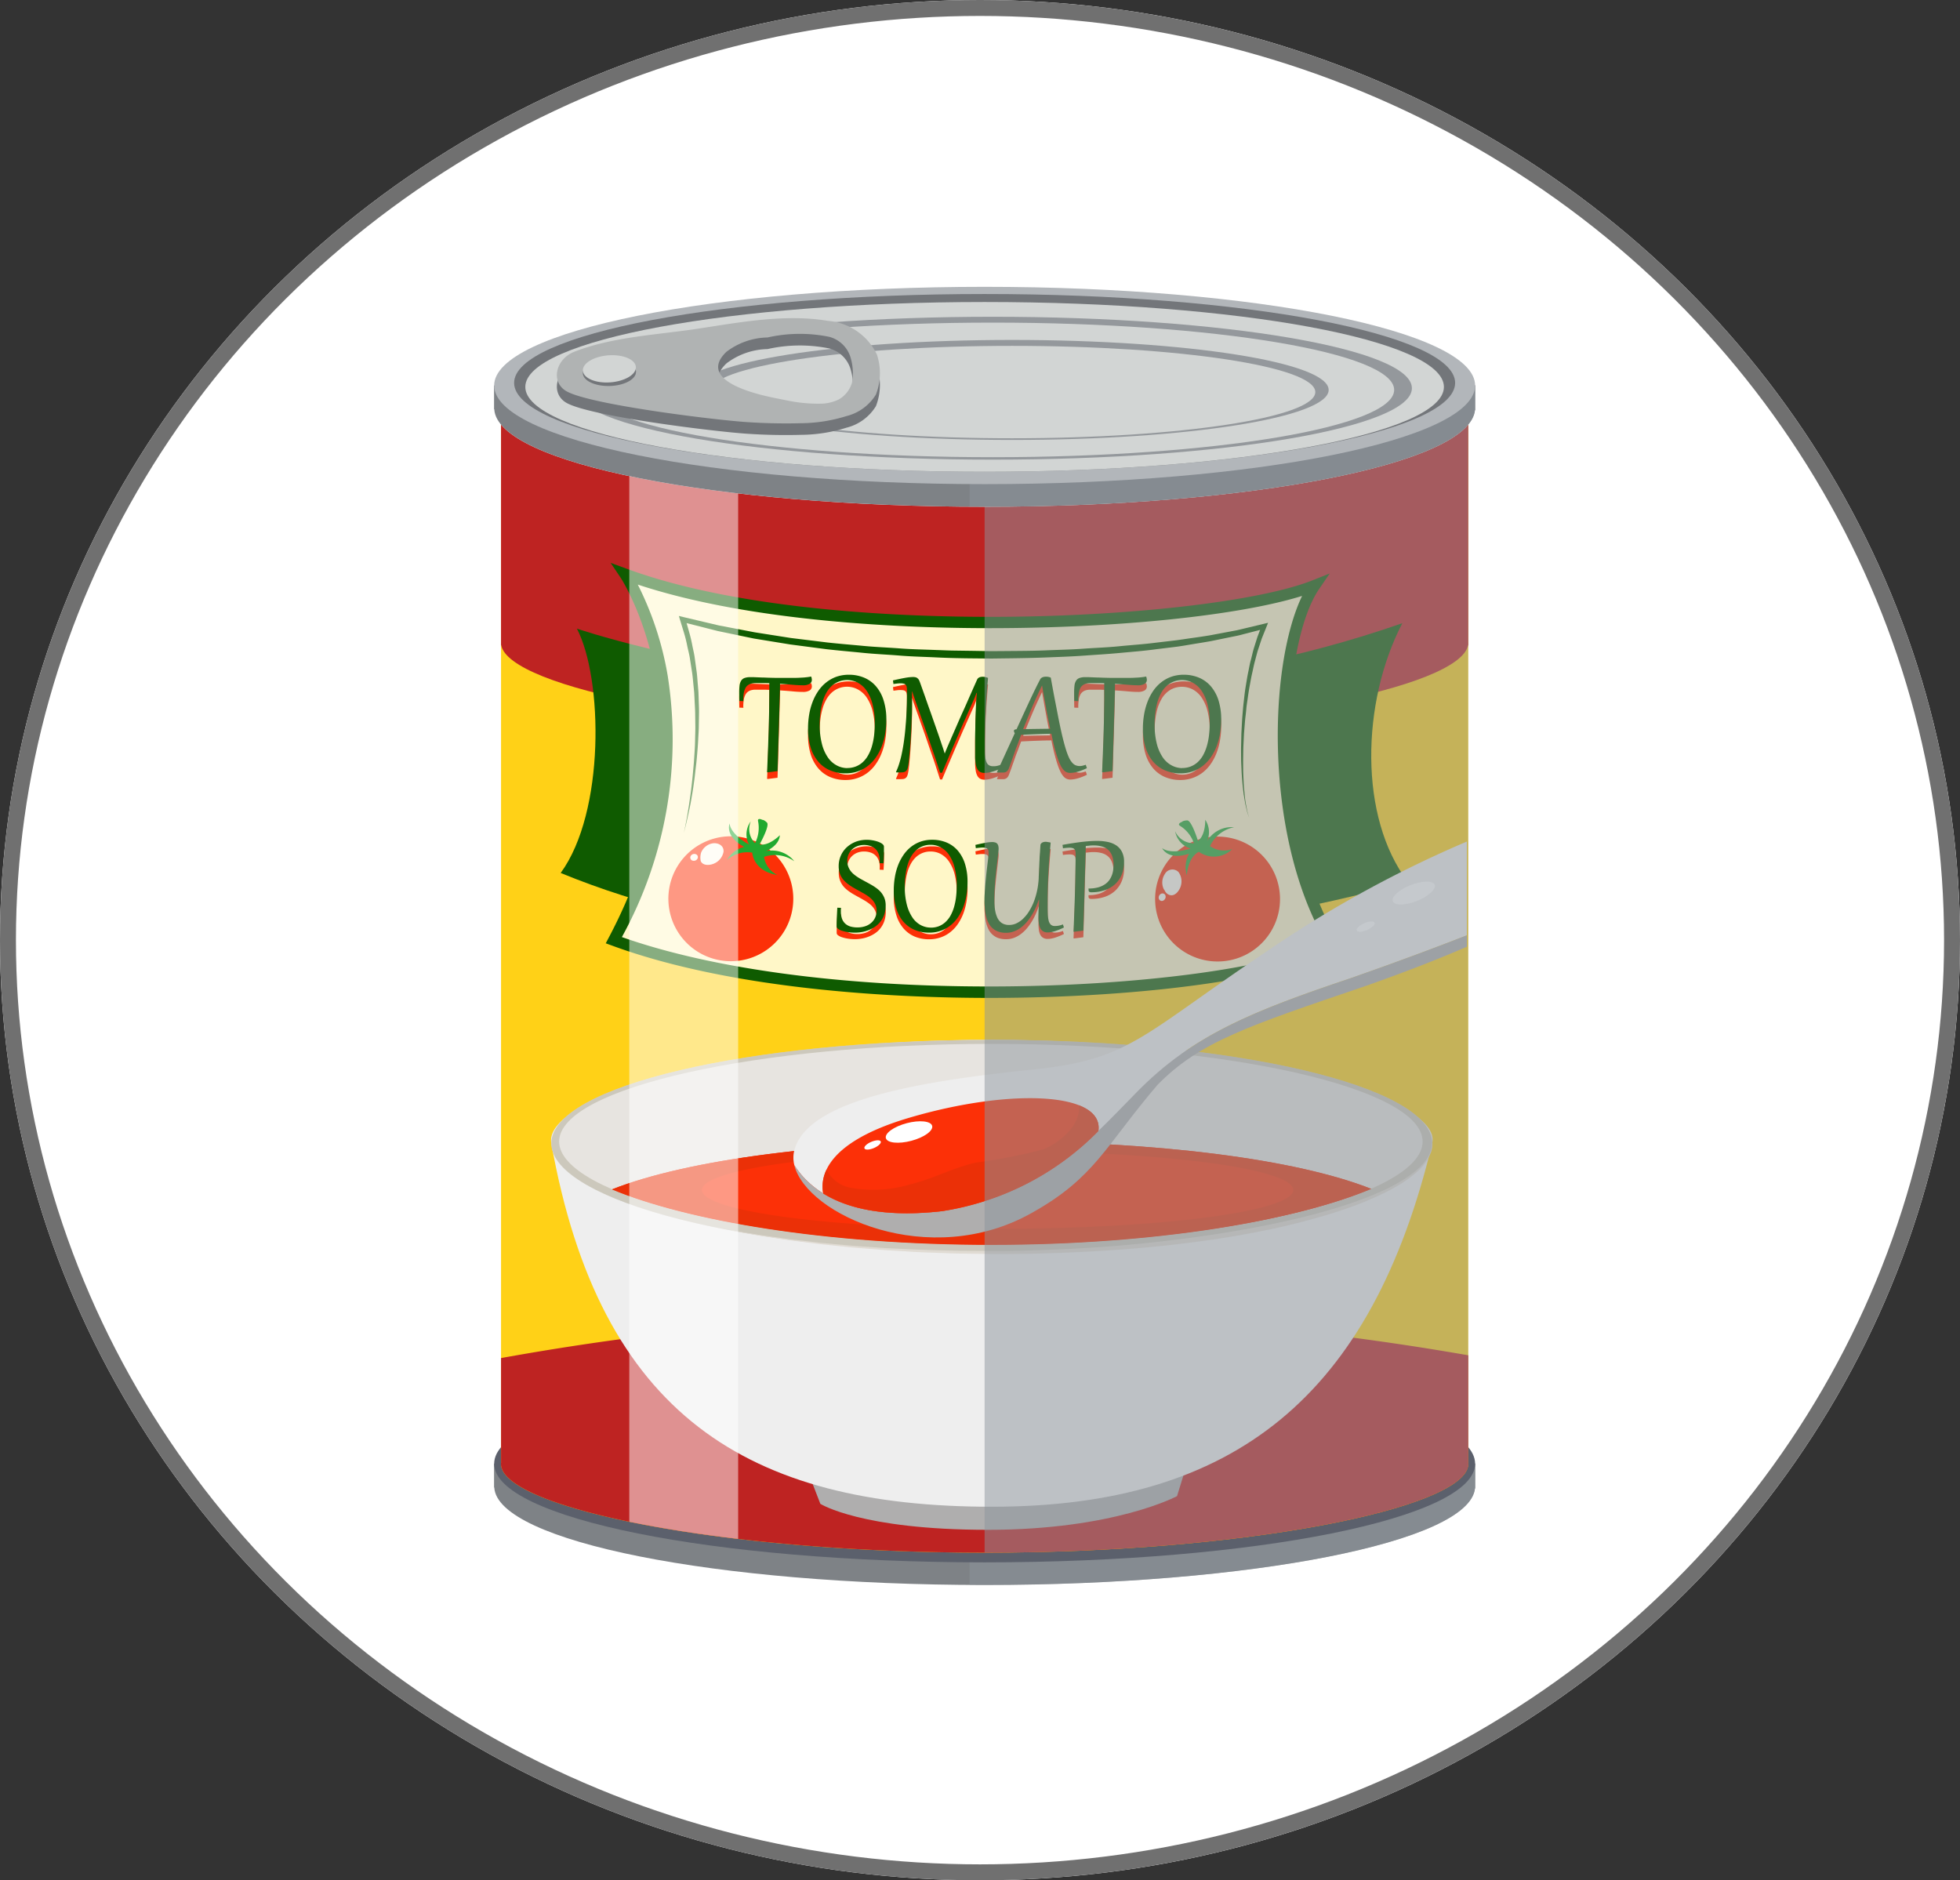 <svg xmlns="http://www.w3.org/2000/svg" width="123" height="118" viewBox="0 0 123 118">
  <rect x="0" y="0" width="123" height="118" fill="#333333" stroke="none"/>
  <g id="Grupo_1112" data-name="Grupo 1112" transform="translate(-206 -321)">
    <g id="Grupo_1049" data-name="Grupo 1049">
      <g id="Elipse_24" data-name="Elipse 24" transform="translate(206 321)" fill="#fff" stroke="#707070" stroke-width="1">
        <ellipse cx="61.5" cy="59" rx="61.5" ry="59" stroke="none"/>
        <ellipse cx="61.5" cy="59" rx="61" ry="58.5" fill="none"/>
      </g>
      <g id="Grupo_848" data-name="Grupo 848" transform="translate(12.586 161.532)">
        <g id="Grupo_825" data-name="Grupo 825" transform="translate(224.414 184.677)">
          <g id="Grupo_824" data-name="Grupo 824">
            <g id="Grupo_820" data-name="Grupo 820" transform="translate(0 60.457)">
              <path id="Trazado_2181" data-name="Trazado 2181" d="M285.992,293.52l0-1.551h-.833c-3.21-2.728-15.4-4.76-29.952-4.76-14.569,0-26.772,2.037-29.966,4.771h-.823v1.492h.014c.187,3.384,13.893,6.119,30.774,6.119,16.774,0,30.413-2.7,30.771-6.056Z" transform="translate(-224.414 -285.79)" fill="#7e8286"/>
              <path id="Trazado_2182" data-name="Trazado 2182" d="M303.554,291.97h-.833c-3.21-2.728-15.4-4.76-29.952-4.76-.316,0-.628,0-.941,0v12.377h.941c16.774,0,30.413-2.7,30.771-6.056l.018-.016Z" transform="translate(-241.98 -285.79)" fill="#8c959d" opacity="0.5" style="mix-blend-mode: multiply;isolation: isolate"/>
              <path id="Trazado_2183" data-name="Trazado 2183" d="M285.991,291.146c0,3.418-13.781,6.191-30.782,6.191s-30.778-2.774-30.778-6.191,13.78-6.191,30.778-6.191,30.782,2.772,30.782,6.191Z" transform="translate(-224.42 -284.955)" fill="#5b606c"/>
            </g>
            <g id="Grupo_823" data-name="Grupo 823" transform="translate(0.438)">
              <path id="Trazado_2184" data-name="Trazado 2184" d="M285.808,255.655c0-.025.006-.05.006-.079s-.006-.05-.006-.076V188.919H225.114V255.5c0,.026-.005.052-.005.079s0,.054.005.082v.066h.009c.478,2.658,13.878,5.423,30.338,5.423s29.86-2.765,30.339-5.423h.009Z" transform="translate(-225.109 -188.919)" fill="#ffd117"/>
              <g id="Grupo_821" data-name="Grupo 821">
                <path id="Trazado_2185" data-name="Trazado 2185" d="M225.109,212.9c0,.027,0,.053.005.081v-.161C225.112,212.849,225.109,212.877,225.109,212.9Z" transform="translate(-225.109 -197.775)" fill="#fc8a07"/>
                <path id="Trazado_2186" data-name="Trazado 2186" d="M321.535,212.906c0-.026-.006-.051-.006-.077v.154C321.529,212.957,321.535,212.932,321.535,212.906Z" transform="translate(-260.83 -197.777)" fill="#fc8a07"/>
                <path id="Trazado_2187" data-name="Trazado 2187" d="M255.463,209.617c16.463,0,29.86-2.766,30.339-5.422h.009V188.919H225.117v15.276h.009C225.6,206.85,239,209.617,255.463,209.617Z" transform="translate(-225.112 -188.919)" fill="#be2322"/>
              </g>
              <g id="Grupo_822" data-name="Grupo 822" transform="translate(0 57.256)">
                <path id="Trazado_2188" data-name="Trazado 2188" d="M225.109,289.271c0,.03,0,.054.005.082v.066h.009c.478,2.658,13.878,5.423,30.338,5.423s29.86-2.765,30.339-5.423h.009v-.069c0-.025.006-.05.006-.079s-.006-.05-.006-.076v-6.738a173.511,173.511,0,0,0-60.694.174v6.561C225.112,289.218,225.109,289.244,225.109,289.271Z" transform="translate(-225.109 -279.869)" fill="#be2322"/>
              </g>
            </g>
          </g>
        </g>
        <path id="Trazado_2189" data-name="Trazado 2189" d="M232.079,211.341s25.626,8.791,51.8-.342c-2.589,4.976-2.727,12.2.341,16.22-7.156,2.113-32.984,7.769-53.159-.545C233.851,222.857,233.715,214.475,232.079,211.341Z" transform="translate(-2.461 -12.422)" fill="#0f5b00"/>
        <g id="Grupo_826" data-name="Grupo 826" transform="translate(231.429 194.791)">
          <path id="Trazado_2190" data-name="Trazado 2190" d="M237.074,206.122s6.407,9.524-.713,22.965c14.095,5.187,40.5,3.382,45.131.178-4.183-6.853-3.649-18.781-1.157-22.431C273.836,209.414,249.447,210.661,237.074,206.122Z" transform="translate(-235.855 -205.407)" fill="#fff7c8"/>
          <path id="Trazado_2191" data-name="Trazado 2191" d="M259.631,232.288c-5.512,0-15.919-.428-23.69-3.287l-.383-.14.189-.361c6.942-13.1.8-22.506.732-22.6l-.614-.913,1.036.379c7.133,2.618,17.325,3.008,22.766,3.008,8.516,0,16.84-.942,20.24-2.291l1.084-.432-.659.964c-2.445,3.579-2.91,15.364,1.166,22.045l.177.288-.278.192C278.759,230.962,269.607,232.288,259.631,232.288Zm-23.062-3.818c5.671,2,13.835,3.1,23.062,3.1,9.355,0,18.237-1.212,21.08-2.847-3.814-6.582-3.588-17.22-1.454-21.663-3.907,1.223-11.539,2.024-19.59,2.024-5.264,0-14.937-.365-22.1-2.735a20.026,20.026,0,0,1,1.879,5.729A25.752,25.752,0,0,1,236.569,228.47Z" transform="translate(-235.558 -204.986)" fill="#0f5b00"/>
        </g>
        <g id="Grupo_828" data-name="Grupo 828" transform="translate(235.358 210.865)">
          <g id="Grupo_827" data-name="Grupo 827">
            <path id="Trazado_2192" data-name="Trazado 2192" d="M249.113,238.12a3.92,3.92,0,1,1-1.436-5.354A3.921,3.921,0,0,1,249.113,238.12Z" transform="translate(-241.798 -231.156)" fill="#fc3007"/>
            <path id="Trazado_2193" data-name="Trazado 2193" d="M249.816,230.553s-.275-.124-.23.1a2.125,2.125,0,0,1-.189,1.383,1.257,1.257,0,0,1-.269-1.37,1.387,1.387,0,0,0-.118,1.448s-1.127-.592-1.211-1.313c0,0-.334.8.915,1.466a1.761,1.761,0,0,0-1.084.833,1.9,1.9,0,0,1,1.592-.47s.043,1.147,1.573,1.405a1.523,1.523,0,0,1-.835-1.141,2.113,2.113,0,0,1,1.9.275,1.787,1.787,0,0,0-1.788-.628s.837-.327.883-1.007c0,0-.66.684-1.275.584,0,0,.66-1.18.465-1.374s-.3-.174-.3-.174Z" transform="translate(-243.958 -230.518)" fill="#21a92f"/>
          </g>
          <path id="Trazado_2194" data-name="Trazado 2194" d="M246.425,233.477c.039-.4-.343-.589-.686-.536a.958.958,0,0,0-.718.577,1.087,1.087,0,0,0-.023.543c.155.32.628.255.878.127A1,1,0,0,0,246.425,233.477Z" transform="translate(-242.965 -231.413)" fill="#fffaee" style="mix-blend-mode: screen;isolation: isolate"/>
          <path id="Trazado_2195" data-name="Trazado 2195" d="M244.446,234.262a.193.193,0,0,0-.1-.237.268.268,0,0,0-.292.043.247.247,0,0,0-.065.1.2.2,0,0,0,.02.164v.005a.2.2,0,0,0,.082.071.26.26,0,0,0,.177.014h.006A.253.253,0,0,0,244.446,234.262Z" transform="translate(-242.605 -231.808)" fill="#fffaee" style="mix-blend-mode: screen;isolation: isolate"/>
        </g>
        <g id="Grupo_830" data-name="Grupo 830" transform="translate(265.901 210.912)">
          <g id="Grupo_829" data-name="Grupo 829" transform="translate(0)">
            <path id="Trazado_2196" data-name="Trazado 2196" d="M297.995,235.081a3.919,3.919,0,1,1-4.869-2.648A3.92,3.92,0,0,1,297.995,235.081Z" transform="translate(-290.315 -231.215)" fill="#fc3007"/>
            <path id="Trazado_2197" data-name="Trazado 2197" d="M292.23,230.742s-.28.113-.087.235a2.1,2.1,0,0,1,.87,1.09,1.257,1.257,0,0,1-1.178-.749,1.39,1.39,0,0,0,.968,1.083s-1.206.41-1.784-.026c0,0,.349.8,1.692.348a1.755,1.755,0,0,0-.143,1.358s.042-1.1.755-1.476a1.632,1.632,0,0,0,2.1-.173,1.516,1.516,0,0,1-1.4-.182,2.122,2.122,0,0,1,1.512-1.187,1.792,1.792,0,0,0-1.69.864,1.4,1.4,0,0,0-.122-1.333s.041.95-.455,1.326c0,0-.4-1.294-.677-1.285s-.334.1-.334.1Z" transform="translate(-290.576 -230.594)" fill="#21a92f"/>
          </g>
          <path id="Trazado_2198" data-name="Trazado 2198" d="M292.053,235.712a.539.539,0,0,0-.862.128.957.957,0,0,0-.076.917.465.465,0,0,0,.066.1.5.5,0,0,0,.31.293c.339.11.619-.28.7-.548A1,1,0,0,0,292.053,235.712Z" transform="translate(-290.581 -232.428)" fill="#fffaee" style="mix-blend-mode: screen;isolation: isolate"/>
          <path id="Trazado_2199" data-name="Trazado 2199" d="M291.087,238.041a.193.193,0,0,0-.242-.089.269.269,0,0,0-.171.242.238.238,0,0,0,.026.114.2.2,0,0,0,.132.1h0a.19.19,0,0,0,.108-.01.254.254,0,0,0,.132-.116s0-.005.005-.007A.253.253,0,0,0,291.087,238.041Z" transform="translate(-290.448 -233.315)" fill="#fffaee" style="mix-blend-mode: screen;isolation: isolate"/>
        </g>
        <path id="Trazado_2200" data-name="Trazado 2200" d="M243.157,223.9c.121-.55.223-1.107.308-1.664.045-.278.081-.559.121-.837s.068-.56.1-.84.052-.561.079-.84.043-.564.062-.845.033-.562.037-.844.018-.562.014-.844l-.011-.843c-.006-.282-.028-.562-.039-.844l-.022-.419-.041-.419c-.03-.28-.049-.56-.091-.837l-.13-.832c-.037-.278-.115-.547-.171-.82a8.1,8.1,0,0,0-.2-.814l-.245-.8-.082-.279.281.069,2.23.526,2.251.432,2.265.356,2.276.28c.76.085,1.522.144,2.286.217s1.525.1,2.287.158,1.529.069,2.291.1c.384.011.766.033,1.146.036l1.148.016,1.148.019,1.147-.009c.767-.006,1.53-.009,2.293-.042s1.53-.044,2.293-.1,1.527-.079,2.288-.156,1.525-.123,2.283-.222l1.138-.134c.381-.043.757-.107,1.136-.159s.755-.108,1.133-.17l1.125-.212.562-.106c.187-.04.371-.087.557-.131l1.111-.266.3-.072-.112.282-.281.7-.239.719c-.074.24-.134.488-.2.732s-.112.495-.169.741-.1.5-.146.748-.087.5-.121.752-.08.5-.1.754-.059.505-.081.759l-.061.762-.037.761c-.011.256-.011.511-.016.764s0,.51,0,.765.022.509.03.763.041.508.062.761.055.508.108.757c.026.124.044.251.075.375l.11.368-.123-.364c-.035-.123-.058-.249-.09-.373-.062-.249-.091-.5-.139-.756-.026-.253-.064-.506-.083-.761s-.043-.511-.052-.766-.027-.511-.027-.767-.008-.512,0-.767l.017-.767.041-.767c.014-.256.04-.511.06-.766s.055-.509.082-.764.064-.51.107-.764.08-.505.134-.757.092-.505.161-.754.119-.5.19-.746l.233-.738.276-.726.183.211-1.12.289c-.187.046-.371.1-.56.143l-.564.115-1.134.232c-.379.069-.757.127-1.138.19s-.757.133-1.139.178l-1.145.14c-.762.105-1.529.163-2.293.235s-1.535.116-2.3.171-1.534.079-2.3.11-1.537.046-2.305.055l-1.152.015-1.153-.011c-.767-.006-1.537-.022-2.3-.06s-1.537-.052-2.3-.115-1.535-.093-2.3-.171-1.53-.141-2.3-.229l-2.287-.3-2.276-.371-2.26-.47-2.238-.569.2-.212.235.824a8.415,8.415,0,0,1,.2.832c.053.28.128.555.161.838l.117.845c.039.282.05.565.077.849l.035.424.015.425c.007.283.023.567.022.851l-.014.849c0,.283-.025.566-.038.85s-.035.565-.059.847-.048.563-.084.843-.061.563-.1.842-.075.561-.124.838-.091.559-.15.837C243.423,222.8,243.3,223.355,243.157,223.9Z" transform="translate(-6.829 -12.156)" fill="#0f5b00"/>
        <g id="Grupo_831" data-name="Grupo 831" transform="translate(239.804 202.234)">
          <path id="Trazado_2201" data-name="Trazado 2201" d="M249.123,218.522l-.254-.008c-.005-.208-.008-.391-.008-.551a3.588,3.588,0,0,1,.022-.428.742.742,0,0,1,.1-.3.424.424,0,0,1,.213-.169,1.062,1.062,0,0,1,.371-.053c.1,0,.21,0,.335.007l.4.016.433.015c.147,0,.29.007.43.007h.616c.179,0,.337,0,.475,0l.366-.008c.1,0,.2-.008.286-.015s.167-.016.241-.024.15-.021.227-.035a.614.614,0,0,1,.043.2.288.288,0,0,1-.142.26.8.8,0,0,1-.423.091c-.174,0-.385-.01-.622-.033s-.509-.042-.81-.063c0,.256-.009.524-.018.813s-.016.585-.025.893-.017.622-.027.944-.02.641-.03.962-.021.64-.028.955-.02.621-.03.915l-.606.077-.048-.006c.014-.326.026-.641.038-.942s.025-.6.033-.885.021-.579.03-.867.013-.585.021-.891.008-.622.012-.951.005-.681.005-1.051l-.3-.011c-.1,0-.2,0-.307,0s-.2,0-.294,0a1.075,1.075,0,0,0-.249.037.6.6,0,0,0-.2.1.535.535,0,0,0-.152.185,1.116,1.116,0,0,0-.1.3,2.938,2.938,0,0,0-.031.453Z" transform="translate(-248.861 -216.871)" fill="#fc3007"/>
          <path id="Trazado_2202" data-name="Trazado 2202" d="M258.07,222.993a2.43,2.43,0,0,1-.948-.18,2,2,0,0,1-.744-.535,2.481,2.481,0,0,1-.485-.881,3.905,3.905,0,0,1-.173-1.228,5.254,5.254,0,0,1,.071-.863,4.047,4.047,0,0,1,.217-.8,3.281,3.281,0,0,1,.358-.686,2.42,2.42,0,0,1,.5-.538,2.218,2.218,0,0,1,.638-.351,2.334,2.334,0,0,1,.781-.126,2.466,2.466,0,0,1,.948.179,2.012,2.012,0,0,1,.742.535,2.467,2.467,0,0,1,.485.884,3.891,3.891,0,0,1,.174,1.224,4.894,4.894,0,0,1-.072.865,4.037,4.037,0,0,1-.215.794,3.2,3.2,0,0,1-.358.685,2.411,2.411,0,0,1-.5.54,2.207,2.207,0,0,1-.64.351A2.283,2.283,0,0,1,258.07,222.993Zm.116-.334a1.443,1.443,0,0,0,.541-.1,1.4,1.4,0,0,0,.436-.275,1.7,1.7,0,0,0,.332-.429,2.543,2.543,0,0,0,.234-.562,4.278,4.278,0,0,0,.135-.667,5.932,5.932,0,0,0,.045-.749,4.7,4.7,0,0,0-.138-1.214,2.659,2.659,0,0,0-.374-.853,1.57,1.57,0,0,0-.55-.5,1.433,1.433,0,0,0-1.649.206,1.737,1.737,0,0,0-.332.429,2.511,2.511,0,0,0-.231.56,4.237,4.237,0,0,0-.139.668,6.1,6.1,0,0,0-.044.749,4.671,4.671,0,0,0,.138,1.214,2.625,2.625,0,0,0,.374.854,1.561,1.561,0,0,0,.55.5A1.429,1.429,0,0,0,258.185,222.659Z" transform="translate(-251.402 -216.809)" fill="#fc3007"/>
          <path id="Trazado_2203" data-name="Trazado 2203" d="M271.042,222.73q-.186.08-.341.137c-.1.039-.2.07-.288.1a2.475,2.475,0,0,1-.251.056,1.453,1.453,0,0,1-.223.018.572.572,0,0,1-.259-.055.448.448,0,0,1-.182-.181,1.013,1.013,0,0,1-.108-.332,2.81,2.81,0,0,1-.038-.507v-.227c0-.106,0-.229,0-.37s0-.286,0-.444,0-.316.006-.478.006-.321.009-.472.006-.294.011-.425.007-.245.011-.338c.008-.2.018-.4.027-.6s.028-.395.048-.587l-.023-.007c-.028.077-.062.164-.1.263s-.094.217-.157.355c-.151.334-.3.677-.461,1.034s-.316.72-.476,1.089-.321.749-.485,1.129-.323.762-.483,1.142l-.127-.005c-.038-.117-.081-.253-.133-.411s-.107-.331-.167-.515-.129-.378-.2-.583-.143-.412-.214-.621-.143-.421-.217-.63-.144-.41-.212-.6-.132-.375-.192-.547-.116-.322-.163-.455c-.055-.157-.1-.293-.144-.414s-.074-.226-.1-.319l-.017.008c0,.052,0,.1,0,.153s0,.105,0,.163v.424q0,.409-.013.834c-.01.285-.02.563-.035.838s-.031.541-.049.8-.036.493-.059.711q-.024.27-.047.46a2.5,2.5,0,0,1-.05.317.813.813,0,0,1-.064.2.3.3,0,0,1-.1.111.327.327,0,0,1-.141.05,1.839,1.839,0,0,1-.2.009h-.133c-.023,0-.05,0-.084,0l-.033-.026a3.983,3.983,0,0,0,.212-.555,6.1,6.1,0,0,0,.164-.651c.048-.23.089-.468.123-.715s.064-.49.086-.735.043-.487.058-.724.023-.465.032-.679.011-.413.014-.594,0-.34,0-.475a1.133,1.133,0,0,0-.017-.216.276.276,0,0,0-.064-.134.249.249,0,0,0-.123-.071,1.014,1.014,0,0,0-.2-.018c-.058,0-.122,0-.2.011s-.156.019-.243.032l-.03-.226c.314-.071.572-.125.774-.161a3.12,3.12,0,0,1,.482-.053.66.66,0,0,1,.16.018.274.274,0,0,1,.115.056.383.383,0,0,1,.093.1,1.526,1.526,0,0,1,.072.164c.091.254.186.523.288.809s.2.578.308.876.212.6.317.9.208.589.305.871c.035.111.071.213.1.3s.059.177.086.254.053.153.075.224.046.141.067.212h.018c.026-.074.054-.146.084-.217s.059-.145.093-.222l.106-.244c.04-.088.082-.186.13-.3.12-.274.246-.559.373-.854s.263-.6.4-.9.274-.621.414-.938.282-.635.424-.952a.223.223,0,0,1,.063-.085.348.348,0,0,1,.086-.054.514.514,0,0,1,.1-.027.789.789,0,0,1,.1-.007.711.711,0,0,1,.162.02.831.831,0,0,1,.171.054c-.025.281-.048.551-.066.808s-.037.506-.05.75-.026.484-.037.72-.018.477-.023.718-.01.487-.013.74,0,.516,0,.789a3.853,3.853,0,0,0,.021.466,1.06,1.06,0,0,0,.081.314.387.387,0,0,0,.156.179.483.483,0,0,0,.243.057l.1,0a.992.992,0,0,0,.106-.011c.036-.008.076-.016.12-.028s.093-.026.15-.045Z" transform="translate(-254.549 -216.877)" fill="#fc3007"/>
          <path id="Trazado_2204" data-name="Trazado 2204" d="M275.737,221.522c-.06.174-.113.327-.159.456s-.085.242-.118.337-.066.179-.092.248-.048.132-.072.189a.513.513,0,0,1-.092.152.349.349,0,0,1-.11.077.4.4,0,0,1-.129.028c-.045,0-.094,0-.147,0h-.109c-.043,0-.084,0-.12,0l-.036-.025c.206-.445.4-.871.585-1.277s.363-.8.534-1.166a.293.293,0,0,1-.054-.142c0-.069.055-.1.164-.1.314-.689.594-1.3.839-1.821s.46-.965.647-1.316a.255.255,0,0,1,.067-.081.377.377,0,0,1,.089-.051.528.528,0,0,1,.1-.026.864.864,0,0,1,.106-.007.986.986,0,0,1,.148.012.648.648,0,0,1,.152.05c.108.595.206,1.129.3,1.6s.172.9.249,1.27.15.7.219.973.135.514.2.712a4.031,4.031,0,0,0,.189.49,1.3,1.3,0,0,0,.2.3.589.589,0,0,0,.214.154.658.658,0,0,0,.246.045.8.8,0,0,0,.178-.021,1.808,1.808,0,0,0,.2-.06l.072.212a3.4,3.4,0,0,1-.567.222,1.774,1.774,0,0,1-.477.077.558.558,0,0,1-.222-.044.576.576,0,0,1-.2-.149,1.355,1.355,0,0,1-.188-.287,3.758,3.758,0,0,1-.183-.452c-.062-.182-.126-.4-.191-.649s-.132-.543-.2-.875c-.317,0-.632.011-.939.022s-.628.027-.959.044c-.069.178-.128.339-.182.487S275.777,221.41,275.737,221.522Zm2.154-1.259c-.036-.17-.074-.357-.115-.563s-.084-.425-.125-.656-.087-.47-.131-.72-.088-.5-.132-.761h-.014q-.372.766-.66,1.457t-.518,1.273q.443-.011.856-.018Z" transform="translate(-258.379 -216.877)" fill="#fc3007"/>
          <path id="Trazado_2205" data-name="Trazado 2205" d="M282.509,218.522l-.253-.008c-.005-.208-.008-.391-.008-.551a3.318,3.318,0,0,1,.023-.428.7.7,0,0,1,.1-.3.42.42,0,0,1,.212-.169,1.062,1.062,0,0,1,.371-.053c.1,0,.21,0,.337.007l.4.016.432.015c.15,0,.292.007.431.007h.618c.178,0,.337,0,.474,0l.365-.008c.106,0,.2-.008.288-.015s.166-.016.24-.024.15-.021.228-.035a.614.614,0,0,1,.043.2.288.288,0,0,1-.142.26.8.8,0,0,1-.422.091c-.178,0-.385-.01-.624-.033s-.507-.042-.808-.063c-.005.256-.011.524-.018.813s-.017.585-.025.893-.02.622-.027.944-.021.641-.03.962-.021.64-.028.955-.021.621-.028.915l-.609.077-.047-.006c.014-.326.027-.641.04-.942s.022-.6.033-.885.019-.579.027-.867.018-.585.021-.891.009-.622.013-.951,0-.681,0-1.051l-.3-.011c-.1,0-.2,0-.307,0s-.2,0-.293,0a1.087,1.087,0,0,0-.251.037.587.587,0,0,0-.2.1.516.516,0,0,0-.152.185,1.039,1.039,0,0,0-.093.3,2.623,2.623,0,0,0-.033.453Z" transform="translate(-261.23 -216.871)" fill="#fc3007"/>
          <path id="Trazado_2206" data-name="Trazado 2206" d="M291.454,222.993a2.443,2.443,0,0,1-.948-.18,2.005,2.005,0,0,1-.744-.535,2.511,2.511,0,0,1-.485-.881,3.979,3.979,0,0,1-.174-1.228,5.055,5.055,0,0,1,.073-.863,4.271,4.271,0,0,1,.216-.8,3.365,3.365,0,0,1,.356-.686,2.465,2.465,0,0,1,.5-.538,2.219,2.219,0,0,1,.641-.351,2.318,2.318,0,0,1,.777-.126,2.464,2.464,0,0,1,.949.179,2.017,2.017,0,0,1,.743.535,2.53,2.53,0,0,1,.487.884,3.988,3.988,0,0,1,.172,1.224,5.018,5.018,0,0,1-.074.865,4.078,4.078,0,0,1-.214.794,3.28,3.28,0,0,1-.358.685,2.427,2.427,0,0,1-.5.54,2.23,2.23,0,0,1-.641.351A2.283,2.283,0,0,1,291.454,222.993Zm.115-.334a1.451,1.451,0,0,0,.543-.1,1.434,1.434,0,0,0,.436-.275,1.748,1.748,0,0,0,.333-.429,2.847,2.847,0,0,0,.232-.562,4.141,4.141,0,0,0,.136-.667,6.31,6.31,0,0,0,.046-.749,4.787,4.787,0,0,0-.138-1.214,2.7,2.7,0,0,0-.374-.853,1.573,1.573,0,0,0-.551-.5,1.472,1.472,0,0,0-1.212-.069,1.409,1.409,0,0,0-.435.275,1.652,1.652,0,0,0-.332.429,2.819,2.819,0,0,0-.235.56,4.556,4.556,0,0,0-.133.668,5.852,5.852,0,0,0-.046.749,4.788,4.788,0,0,0,.137,1.214,2.737,2.737,0,0,0,.374.854,1.568,1.568,0,0,0,.552.5A1.425,1.425,0,0,0,291.569,222.659Z" transform="translate(-263.77 -216.809)" fill="#fc3007"/>
        </g>
        <g id="Grupo_832" data-name="Grupo 832" transform="translate(245.903 212.584)">
          <path id="Trazado_2207" data-name="Trazado 2207" d="M258.839,237.522c-.005.038-.008.077-.01.111s0,.072,0,.105a1.35,1.35,0,0,0,.072.47.775.775,0,0,0,.212.314.839.839,0,0,0,.33.175,1.575,1.575,0,0,0,.431.054,1.48,1.48,0,0,0,.455-.067,1.056,1.056,0,0,0,.378-.2.97.97,0,0,0,.263-.331,1.042,1.042,0,0,0,.1-.457.964.964,0,0,0-.045-.3.938.938,0,0,0-.123-.252,1.2,1.2,0,0,0-.186-.213,2.124,2.124,0,0,0-.236-.181,2.854,2.854,0,0,0-.268-.165c-.093-.054-.188-.107-.285-.16s-.2-.11-.3-.169a2.91,2.91,0,0,1-.289-.186,2.1,2.1,0,0,1-.258-.214,1.3,1.3,0,0,1-.2-.255,1.233,1.233,0,0,1-.135-.311,1.365,1.365,0,0,1-.049-.375,1.674,1.674,0,0,1,.064-.48,1.644,1.644,0,0,1,.183-.407,1.554,1.554,0,0,1,.281-.331,1.783,1.783,0,0,1,.775-.4,1.912,1.912,0,0,1,.455-.053,2.119,2.119,0,0,1,.227.013c.079.009.161.023.244.041a1.9,1.9,0,0,1,.229.064,1.076,1.076,0,0,1,.194.086.539.539,0,0,1,.138.106.184.184,0,0,1,.05.123c0,.048,0,.107,0,.177s0,.15,0,.24-.006.188-.01.293-.013.217-.017.335l-.245-.011c0-.059.006-.115.006-.168a1.135,1.135,0,0,0-.072-.422.795.795,0,0,0-.514-.489,1.23,1.23,0,0,0-.4-.062,1.137,1.137,0,0,0-.415.073.986.986,0,0,0-.332.206.948.948,0,0,0-.223.313.99.99,0,0,0-.079.4,1.015,1.015,0,0,0,.174.587,1.131,1.131,0,0,0,.191.22,2.273,2.273,0,0,0,.243.187c.086.06.179.116.276.169l.293.161c.1.053.2.106.3.163a3.08,3.08,0,0,1,.289.182,1.928,1.928,0,0,1,.257.208,1.338,1.338,0,0,1,.2.249,1.231,1.231,0,0,1,.137.3,1.3,1.3,0,0,1,.05.366,1.758,1.758,0,0,1-.092.588,1.49,1.49,0,0,1-.244.448,1.533,1.533,0,0,1-.349.321,1.985,1.985,0,0,1-.412.21,2.088,2.088,0,0,1-.426.116,2.387,2.387,0,0,1-.395.035,2.835,2.835,0,0,1-.451-.033,2.285,2.285,0,0,1-.37-.086.879.879,0,0,1-.249-.121.19.19,0,0,1-.091-.142c0-.11,0-.264.009-.465s.02-.442.035-.72Z" transform="translate(-258.549 -233.249)" fill="#fc3007"/>
          <path id="Trazado_2208" data-name="Trazado 2208" d="M266.479,239.079a2.333,2.333,0,0,1-.894-.168,1.9,1.9,0,0,1-.7-.506,2.317,2.317,0,0,1-.455-.83,3.663,3.663,0,0,1-.164-1.158,4.806,4.806,0,0,1,.067-.813,3.814,3.814,0,0,1,.2-.751,3.2,3.2,0,0,1,.337-.646,2.308,2.308,0,0,1,.47-.509,2.091,2.091,0,0,1,.6-.331,2.192,2.192,0,0,1,.734-.119,2.28,2.28,0,0,1,.9.171,1.871,1.871,0,0,1,.7.5,2.381,2.381,0,0,1,.458.833,3.739,3.739,0,0,1,.162,1.156,4.7,4.7,0,0,1-.067.813,3.975,3.975,0,0,1-.2.749,3.13,3.13,0,0,1-.337.647,2.289,2.289,0,0,1-.47.507,2.012,2.012,0,0,1-.6.332A2.187,2.187,0,0,1,266.479,239.079Zm.108-.315a1.357,1.357,0,0,0,.514-.092,1.335,1.335,0,0,0,.41-.258,1.69,1.69,0,0,0,.314-.405,2.653,2.653,0,0,0,.22-.529,3.9,3.9,0,0,0,.128-.628,6.007,6.007,0,0,0,.043-.708,4.411,4.411,0,0,0-.13-1.144,2.527,2.527,0,0,0-.354-.8,1.479,1.479,0,0,0-.519-.475,1.322,1.322,0,0,0-.631-.155,1.319,1.319,0,0,0-.921.351,1.67,1.67,0,0,0-.315.405,2.527,2.527,0,0,0-.22.529,4.047,4.047,0,0,0-.126.63,5.305,5.305,0,0,0-.045.706,4.474,4.474,0,0,0,.132,1.144,2.567,2.567,0,0,0,.352.8,1.472,1.472,0,0,0,.521.475A1.309,1.309,0,0,0,266.588,238.764Z" transform="translate(-260.666 -233.249)" fill="#fc3007"/>
          <path id="Trazado_2209" data-name="Trazado 2209" d="M277.13,233.492c-.032.358-.06.7-.084,1.026s-.043.644-.06.952-.028.615-.035.918-.01.609-.01.921c0,.244,0,.453.008.631a2.223,2.223,0,0,0,.054.44.546.546,0,0,0,.137.259.361.361,0,0,0,.254.084,1.4,1.4,0,0,0,.217-.018,1.5,1.5,0,0,0,.289-.085l.062.191a2.862,2.862,0,0,1-.268.123c-.094.037-.182.071-.269.1s-.174.049-.253.064a1.282,1.282,0,0,1-.219.021.523.523,0,0,1-.3-.072.484.484,0,0,1-.178-.2.984.984,0,0,1-.088-.314,3.155,3.155,0,0,1-.022-.4c0-.159,0-.329.011-.506s.018-.362.03-.551l-.023-.006c-.052.156-.115.317-.187.48a4.043,4.043,0,0,1-.249.477,3.575,3.575,0,0,1-.31.431,2.363,2.363,0,0,1-.374.355,1.73,1.73,0,0,1-.436.24,1.411,1.411,0,0,1-.5.086,1.439,1.439,0,0,1-.49-.076,1.092,1.092,0,0,1-.358-.215,1.148,1.148,0,0,1-.248-.326,1.98,1.98,0,0,1-.152-.413,2.925,2.925,0,0,1-.077-.472c-.014-.167-.023-.337-.023-.509s.006-.382.02-.587.028-.414.048-.62.04-.406.061-.6.043-.371.062-.533.036-.3.048-.417a2.23,2.23,0,0,0,.018-.251.639.639,0,0,0-.014-.147.2.2,0,0,0-.057-.1.261.261,0,0,0-.116-.062.692.692,0,0,0-.188-.02c-.055,0-.117,0-.187.008s-.15.018-.24.03l-.027-.205c.248-.058.455-.1.625-.133a2.5,2.5,0,0,1,.419-.047.629.629,0,0,1,.2.026.26.26,0,0,1,.126.079.313.313,0,0,1,.067.135.789.789,0,0,1,.02.193,2.318,2.318,0,0,1-.02.24q-.02.174-.049.422c-.018.164-.041.347-.063.551s-.045.413-.066.631-.035.44-.048.664-.019.436-.019.641c0,.127,0,.256.01.387a2.629,2.629,0,0,0,.047.376,1.7,1.7,0,0,0,.1.334.93.93,0,0,0,.164.276.709.709,0,0,0,.25.182.858.858,0,0,0,.355.067,1.059,1.059,0,0,0,.472-.11,1.568,1.568,0,0,0,.428-.309,2.273,2.273,0,0,0,.368-.47,3.311,3.311,0,0,0,.293-.6,4.583,4.583,0,0,0,.2-.7,4.689,4.689,0,0,0,.094-.756c0-.1.008-.2.013-.29s.008-.189.013-.286.008-.2.011-.3.013-.217.017-.337.016-.249.025-.388.019-.292.029-.459a.172.172,0,0,1,.032-.092.27.27,0,0,1,.075-.068.356.356,0,0,1,.1-.039.455.455,0,0,1,.114-.014.812.812,0,0,1,.155.018A.963.963,0,0,1,277.13,233.492Z" transform="translate(-263.685 -233.313)" fill="#fc3007"/>
          <path id="Trazado_2210" data-name="Trazado 2210" d="M281.911,234.178a.86.86,0,0,0-.017-.175.252.252,0,0,0-.06-.118.239.239,0,0,0-.118-.068.67.67,0,0,0-.191-.022,3.057,3.057,0,0,0-.409.035l-.03-.215c.152-.027.319-.055.5-.084s.363-.056.555-.081.378-.044.572-.059.374-.023.551-.023a3.24,3.24,0,0,1,.655.062,1.534,1.534,0,0,1,.536.215,1.074,1.074,0,0,1,.361.406,1.348,1.348,0,0,1,.134.634,2.021,2.021,0,0,1-.149.8,1.708,1.708,0,0,1-.418.6,1.831,1.831,0,0,1-.647.375,2.55,2.55,0,0,1-.832.129.243.243,0,0,1-.143-.032.167.167,0,0,1-.04-.135v-.032a.083.083,0,0,1,0-.036,2.25,2.25,0,0,0,.61-.073,1.45,1.45,0,0,0,.431-.2,1.086,1.086,0,0,0,.278-.278,1.418,1.418,0,0,0,.16-.324,1.47,1.47,0,0,0,.072-.327,2.83,2.83,0,0,0,.016-.293,1.523,1.523,0,0,0-.1-.585.937.937,0,0,0-.266-.372.992.992,0,0,0-.394-.193,1.894,1.894,0,0,0-.478-.058c-.086,0-.17,0-.246.01s-.165.015-.256.027c0,.124-.009.29-.014.5s-.012.448-.021.718-.016.567-.026.889-.018.659-.027,1.01-.021.713-.032,1.083-.022.739-.034,1.107l-.573.074-.043-.007q.028-.693.052-1.317c.018-.415.028-.82.04-1.213s.021-.781.026-1.167S281.911,234.58,281.911,234.178Z" transform="translate(-266.898 -233.293)" fill="#fc3007"/>
        </g>
        <g id="Grupo_833" data-name="Grupo 833" transform="translate(239.804 201.816)">
          <path id="Trazado_2211" data-name="Trazado 2211" d="M249.123,217.858l-.254-.008c-.005-.208-.008-.392-.008-.551a3.6,3.6,0,0,1,.022-.429.739.739,0,0,1,.1-.294.42.42,0,0,1,.213-.17,1.079,1.079,0,0,1,.371-.053c.1,0,.21,0,.335.007l.4.016c.139,0,.284.011.433.014s.29.009.43.009l.616,0,.475,0c.138,0,.262,0,.366-.007s.2-.009.286-.016.167-.016.241-.025.15-.022.227-.036a.63.63,0,0,1,.043.2.287.287,0,0,1-.142.259.8.8,0,0,1-.423.09c-.174,0-.385-.011-.622-.031s-.509-.043-.81-.063c0,.252-.009.524-.018.811s-.016.585-.025.893-.017.621-.027.942-.02.643-.03.964-.021.64-.028.955-.02.619-.03.915l-.606.076-.048-.005c.014-.329.026-.642.038-.942s.025-.6.033-.885.021-.579.03-.867.013-.585.021-.89.008-.624.012-.953.005-.68.005-1.053l-.3-.008c-.1,0-.2,0-.307,0s-.2,0-.294.005a1.147,1.147,0,0,0-.249.036.6.6,0,0,0-.2.1.515.515,0,0,0-.152.184,1.11,1.11,0,0,0-.1.306,2.909,2.909,0,0,0-.031.451Z" transform="translate(-248.861 -216.206)" fill="#0f5b00"/>
          <path id="Trazado_2212" data-name="Trazado 2212" d="M258.07,222.329a2.419,2.419,0,0,1-.948-.181,2,2,0,0,1-.744-.533,2.515,2.515,0,0,1-.485-.883,3.882,3.882,0,0,1-.173-1.226,5.27,5.27,0,0,1,.071-.864,4.04,4.04,0,0,1,.217-.8,3.21,3.21,0,0,1,.358-.685,2.366,2.366,0,0,1,.5-.538,2.238,2.238,0,0,1,.638-.353,2.366,2.366,0,0,1,.781-.125,2.443,2.443,0,0,1,.948.181,2.009,2.009,0,0,1,.742.534,2.462,2.462,0,0,1,.485.884,3.9,3.9,0,0,1,.174,1.225,4.867,4.867,0,0,1-.072.863,4.044,4.044,0,0,1-.215.8,3.228,3.228,0,0,1-.358.685,2.436,2.436,0,0,1-.5.539,2.224,2.224,0,0,1-.64.352A2.314,2.314,0,0,1,258.07,222.329Zm.116-.334a1.456,1.456,0,0,0,.541-.1,1.388,1.388,0,0,0,.436-.276,1.72,1.72,0,0,0,.332-.429,2.543,2.543,0,0,0,.234-.562,4.256,4.256,0,0,0,.135-.667,5.927,5.927,0,0,0,.045-.75,4.7,4.7,0,0,0-.138-1.214,2.671,2.671,0,0,0-.374-.853,1.568,1.568,0,0,0-.55-.5,1.437,1.437,0,0,0-1.649.207,1.734,1.734,0,0,0-.332.429,2.54,2.54,0,0,0-.231.562,4.194,4.194,0,0,0-.139.668,6.1,6.1,0,0,0-.044.749,4.67,4.67,0,0,0,.138,1.214,2.6,2.6,0,0,0,.374.854,1.546,1.546,0,0,0,.55.5A1.416,1.416,0,0,0,258.185,222Z" transform="translate(-251.402 -216.145)" fill="#0f5b00"/>
          <path id="Trazado_2213" data-name="Trazado 2213" d="M271.042,222.066c-.124.053-.237.1-.341.138s-.2.07-.288.094-.176.043-.251.057a1.624,1.624,0,0,1-.223.016.588.588,0,0,1-.259-.053.457.457,0,0,1-.182-.181,1.019,1.019,0,0,1-.108-.332,2.816,2.816,0,0,1-.038-.51v-.224c0-.106,0-.23,0-.37s0-.286,0-.443,0-.317.006-.48.006-.32.009-.471.006-.293.011-.426.007-.244.011-.337c.008-.2.018-.4.027-.6s.028-.4.048-.587l-.023-.008c-.028.079-.062.166-.1.265s-.094.215-.157.355c-.151.332-.3.677-.461,1.032s-.316.72-.476,1.092l-.485,1.127c-.162.382-.323.761-.483,1.143l-.127-.006c-.038-.116-.081-.254-.133-.413s-.107-.329-.167-.513-.129-.378-.2-.584-.143-.411-.214-.621-.143-.419-.217-.629-.144-.409-.212-.6-.132-.376-.192-.545-.116-.324-.163-.458c-.055-.156-.1-.293-.144-.413s-.074-.226-.1-.32l-.017.008c0,.052,0,.1,0,.154s0,.106,0,.164v.425c0,.271,0,.55-.013.833s-.02.562-.035.837-.031.541-.049.8-.036.494-.059.711c-.016.18-.031.332-.047.458a2.477,2.477,0,0,1-.05.319.807.807,0,0,1-.064.2.3.3,0,0,1-.1.112.31.31,0,0,1-.141.048,1.518,1.518,0,0,1-.2.011h-.133l-.084,0-.033-.026a3.94,3.94,0,0,0,.212-.556,6.013,6.013,0,0,0,.164-.65c.048-.23.089-.467.123-.713s.064-.492.086-.737.043-.487.058-.725.023-.464.032-.677.011-.412.014-.594,0-.34,0-.475a1.092,1.092,0,0,0-.017-.215.28.28,0,0,0-.064-.135.234.234,0,0,0-.123-.07.882.882,0,0,0-.2-.02,1.939,1.939,0,0,0-.2.012c-.072.008-.156.018-.243.031l-.03-.225c.314-.072.572-.127.774-.162a3.028,3.028,0,0,1,.482-.052.73.73,0,0,1,.16.017.274.274,0,0,1,.115.056.383.383,0,0,1,.093.1,1.541,1.541,0,0,1,.072.165c.091.253.186.523.288.809s.2.578.308.876.212.6.317.9.208.589.305.871c.035.11.071.212.1.3s.059.176.086.253.053.152.075.225.046.14.067.212h.018c.026-.075.054-.147.084-.218s.059-.144.093-.222l.106-.245c.04-.087.082-.186.13-.3.12-.274.246-.558.373-.852s.263-.6.4-.9.274-.621.414-.937.282-.636.424-.954a.245.245,0,0,1,.063-.085.367.367,0,0,1,.086-.053.56.56,0,0,1,.1-.026.673.673,0,0,1,.1-.007.745.745,0,0,1,.162.019,1.019,1.019,0,0,1,.171.054c-.025.281-.048.551-.066.808s-.037.507-.05.75-.026.483-.037.721-.018.477-.023.719-.01.487-.013.739,0,.515,0,.789a3.842,3.842,0,0,0,.021.465,1.079,1.079,0,0,0,.081.315.386.386,0,0,0,.156.178.49.49,0,0,0,.243.057l.1,0a.985.985,0,0,0,.106-.012,1.01,1.01,0,0,0,.12-.027c.043-.012.093-.026.15-.046Z" transform="translate(-254.549 -216.214)" fill="#0f5b00"/>
          <path id="Trazado_2214" data-name="Trazado 2214" d="M275.737,220.859q-.09.262-.159.456c-.045.129-.085.242-.118.338s-.066.178-.092.248-.048.132-.072.19a.474.474,0,0,1-.092.15.3.3,0,0,1-.11.079.4.4,0,0,1-.129.028c-.045,0-.094,0-.147,0h-.109c-.043,0-.084,0-.12,0l-.036-.026c.206-.445.4-.872.585-1.276s.363-.794.534-1.168a.274.274,0,0,1-.054-.14c0-.069.055-.1.164-.106q.47-1.032.839-1.821t.647-1.317a.262.262,0,0,1,.067-.079.4.4,0,0,1,.089-.05.577.577,0,0,1,.1-.026.748.748,0,0,1,.106-.007.9.9,0,0,1,.148.012.78.78,0,0,1,.152.048c.108.595.206,1.13.3,1.605s.172.9.249,1.27.15.7.219.973.135.514.2.712a3.978,3.978,0,0,0,.189.489,1.254,1.254,0,0,0,.2.3.56.56,0,0,0,.214.155.658.658,0,0,0,.246.044.731.731,0,0,0,.178-.021,1.8,1.8,0,0,0,.2-.059l.072.211a3.354,3.354,0,0,1-.567.223,1.743,1.743,0,0,1-.477.076.521.521,0,0,1-.422-.193,1.293,1.293,0,0,1-.188-.287,3.6,3.6,0,0,1-.183-.452c-.062-.181-.126-.4-.191-.647s-.132-.545-.2-.876c-.317,0-.632.011-.939.023s-.628.026-.959.043c-.069.178-.128.339-.182.487S275.777,220.746,275.737,220.859Zm2.154-1.258c-.036-.171-.074-.358-.115-.565s-.084-.425-.125-.657-.087-.47-.131-.719-.088-.5-.132-.762h-.014q-.372.766-.66,1.457c-.194.461-.366.884-.518,1.272.3-.009.58-.014.856-.017S277.607,219.6,277.891,219.6Z" transform="translate(-258.379 -216.214)" fill="#0f5b00"/>
          <path id="Trazado_2215" data-name="Trazado 2215" d="M282.509,217.858l-.253-.008c-.005-.208-.008-.392-.008-.551a3.328,3.328,0,0,1,.023-.429.7.7,0,0,1,.1-.294.415.415,0,0,1,.212-.17,1.078,1.078,0,0,1,.371-.053c.1,0,.21,0,.337.007l.4.016c.14,0,.285.011.432.014s.292.009.431.009l.618,0,.474,0c.139,0,.261,0,.365-.007s.2-.009.288-.016.166-.016.24-.025.15-.022.228-.036a.63.63,0,0,1,.043.2.287.287,0,0,1-.142.259.8.8,0,0,1-.422.09q-.266,0-.624-.031t-.808-.063c-.005.252-.011.524-.018.811s-.017.585-.025.893-.02.621-.027.942-.021.643-.03.964-.021.64-.028.955-.021.619-.028.915l-.609.076-.047-.005.04-.942q.016-.451.033-.885t.027-.867c.009-.288.018-.585.021-.89s.009-.624.013-.953,0-.68,0-1.053l-.3-.008c-.1,0-.2,0-.307,0s-.2,0-.293.005a1.159,1.159,0,0,0-.251.036.589.589,0,0,0-.2.1.5.5,0,0,0-.152.184,1.035,1.035,0,0,0-.093.306,2.6,2.6,0,0,0-.033.451Z" transform="translate(-261.23 -216.206)" fill="#0f5b00"/>
          <path id="Trazado_2216" data-name="Trazado 2216" d="M291.454,222.329a2.432,2.432,0,0,1-.948-.181,2.007,2.007,0,0,1-.744-.533,2.546,2.546,0,0,1-.485-.883,3.955,3.955,0,0,1-.174-1.226,5.069,5.069,0,0,1,.073-.864,4.264,4.264,0,0,1,.216-.8,3.291,3.291,0,0,1,.356-.685,2.408,2.408,0,0,1,.5-.538,2.239,2.239,0,0,1,.641-.353,2.35,2.35,0,0,1,.777-.125,2.44,2.44,0,0,1,.949.181,2.014,2.014,0,0,1,.743.534,2.525,2.525,0,0,1,.487.884,3.992,3.992,0,0,1,.172,1.225,4.99,4.99,0,0,1-.074.863,4.085,4.085,0,0,1-.214.8,3.313,3.313,0,0,1-.358.685,2.452,2.452,0,0,1-.5.539,2.247,2.247,0,0,1-.641.352A2.314,2.314,0,0,1,291.454,222.329Zm.115-.334a1.464,1.464,0,0,0,.543-.1,1.424,1.424,0,0,0,.436-.276,1.769,1.769,0,0,0,.333-.429,2.847,2.847,0,0,0,.232-.562,4.119,4.119,0,0,0,.136-.667,6.3,6.3,0,0,0,.046-.75,4.784,4.784,0,0,0-.138-1.214,2.712,2.712,0,0,0-.374-.853,1.571,1.571,0,0,0-.551-.5,1.432,1.432,0,0,0-1.647.207,1.649,1.649,0,0,0-.332.429,2.853,2.853,0,0,0-.235.562,4.507,4.507,0,0,0-.133.668,5.853,5.853,0,0,0-.046.749,4.786,4.786,0,0,0,.137,1.214,2.71,2.71,0,0,0,.374.854,1.552,1.552,0,0,0,.552.5A1.412,1.412,0,0,0,291.569,222Z" transform="translate(-263.77 -216.145)" fill="#0f5b00"/>
        </g>
        <g id="Grupo_834" data-name="Grupo 834" transform="translate(245.903 212.166)">
          <path id="Trazado_2217" data-name="Trazado 2217" d="M258.839,236.86c-.005.037-.008.075-.01.11s0,.071,0,.105a1.355,1.355,0,0,0,.072.47.781.781,0,0,0,.212.314.859.859,0,0,0,.33.177,1.653,1.653,0,0,0,.431.053,1.56,1.56,0,0,0,.455-.066,1.093,1.093,0,0,0,.378-.2.948.948,0,0,0,.263-.33,1.044,1.044,0,0,0,.1-.456.979.979,0,0,0-.045-.3.956.956,0,0,0-.123-.252,1.239,1.239,0,0,0-.186-.212,2.064,2.064,0,0,0-.236-.183c-.085-.057-.174-.113-.268-.164s-.188-.106-.285-.159-.2-.11-.3-.168a3.3,3.3,0,0,1-.289-.187,2.11,2.11,0,0,1-.258-.215,1.266,1.266,0,0,1-.339-.565,1.359,1.359,0,0,1-.049-.375,1.6,1.6,0,0,1,.247-.885,1.553,1.553,0,0,1,.281-.331,1.785,1.785,0,0,1,.775-.4,2.051,2.051,0,0,1,.455-.052,2.119,2.119,0,0,1,.227.013c.079.01.161.022.244.04a2.018,2.018,0,0,1,.229.064,1.034,1.034,0,0,1,.194.086.513.513,0,0,1,.138.106.183.183,0,0,1,.05.123c0,.047,0,.106,0,.176s0,.15,0,.24-.006.188-.01.293-.013.218-.017.336l-.245-.012c0-.058.006-.113.006-.167a1.132,1.132,0,0,0-.072-.422.817.817,0,0,0-.2-.306.838.838,0,0,0-.314-.183,1.23,1.23,0,0,0-.4-.063,1.193,1.193,0,0,0-.415.074,1.027,1.027,0,0,0-.332.206.954.954,0,0,0-.223.315.985.985,0,0,0-.079.4,1.039,1.039,0,0,0,.046.32,1.078,1.078,0,0,0,.128.266,1.166,1.166,0,0,0,.191.22,2.276,2.276,0,0,0,.243.188c.086.059.179.116.276.169l.293.16c.1.053.2.108.3.166a3.064,3.064,0,0,1,.289.18,1.981,1.981,0,0,1,.257.208,1.279,1.279,0,0,1,.2.249,1.21,1.21,0,0,1,.137.3,1.3,1.3,0,0,1,.05.366,1.758,1.758,0,0,1-.092.588,1.494,1.494,0,0,1-.244.447,1.52,1.52,0,0,1-.349.321,1.961,1.961,0,0,1-.412.212,2.311,2.311,0,0,1-.426.115,2.373,2.373,0,0,1-.395.033,2.918,2.918,0,0,1-.451-.031,2.587,2.587,0,0,1-.37-.086.846.846,0,0,1-.249-.123.183.183,0,0,1-.091-.142c0-.107,0-.262.009-.463s.02-.443.035-.72Z" transform="translate(-258.549 -232.585)" fill="#0f5b00"/>
          <path id="Trazado_2218" data-name="Trazado 2218" d="M266.479,238.416a2.321,2.321,0,0,1-.894-.169,1.914,1.914,0,0,1-.7-.5,2.32,2.32,0,0,1-.455-.831,3.666,3.666,0,0,1-.164-1.158,4.834,4.834,0,0,1,.067-.815,3.814,3.814,0,0,1,.2-.749,3.164,3.164,0,0,1,.337-.647,2.291,2.291,0,0,1,.47-.508,2.108,2.108,0,0,1,.6-.332,2.176,2.176,0,0,1,.734-.119,2.325,2.325,0,0,1,.9.169,1.9,1.9,0,0,1,.7.5,2.367,2.367,0,0,1,.458.834,3.732,3.732,0,0,1,.162,1.156,4.667,4.667,0,0,1-.067.813,3.955,3.955,0,0,1-.2.75,3.168,3.168,0,0,1-.337.648,2.271,2.271,0,0,1-.47.507,2.07,2.07,0,0,1-.6.332A2.155,2.155,0,0,1,266.479,238.416Zm.108-.314a1.4,1.4,0,0,0,.514-.091,1.355,1.355,0,0,0,.41-.261,1.659,1.659,0,0,0,.314-.4,2.663,2.663,0,0,0,.22-.529,3.922,3.922,0,0,0,.128-.629,6.041,6.041,0,0,0,.043-.708,4.408,4.408,0,0,0-.13-1.144,2.534,2.534,0,0,0-.354-.806,1.479,1.479,0,0,0-.519-.473,1.316,1.316,0,0,0-.631-.157,1.315,1.315,0,0,0-.921.351,1.675,1.675,0,0,0-.315.4,2.609,2.609,0,0,0-.22.529,4.1,4.1,0,0,0-.126.63,5.322,5.322,0,0,0-.045.706,4.46,4.46,0,0,0,.132,1.144,2.6,2.6,0,0,0,.352.805,1.464,1.464,0,0,0,.521.474A1.331,1.331,0,0,0,266.588,238.1Z" transform="translate(-260.666 -232.585)" fill="#0f5b00"/>
          <path id="Trazado_2219" data-name="Trazado 2219" d="M277.13,232.829q-.048.538-.084,1.027c-.026.324-.043.641-.06.952s-.028.616-.035.918-.01.61-.01.922c0,.242,0,.452.008.63a2.218,2.218,0,0,0,.054.441.536.536,0,0,0,.137.26.358.358,0,0,0,.254.084,1.305,1.305,0,0,0,.506-.1l.062.192c-.087.045-.176.086-.268.124s-.182.069-.269.1-.174.049-.253.064a1.182,1.182,0,0,1-.219.023.539.539,0,0,1-.3-.071.506.506,0,0,1-.178-.205.962.962,0,0,1-.088-.312,3.137,3.137,0,0,1-.022-.4c0-.159,0-.329.011-.507s.018-.361.03-.552l-.023,0c-.052.156-.115.316-.187.481a3.914,3.914,0,0,1-.249.475,3.6,3.6,0,0,1-.31.433,2.363,2.363,0,0,1-.374.355,1.687,1.687,0,0,1-.436.239,1.411,1.411,0,0,1-.5.088,1.364,1.364,0,0,1-.49-.079,1.039,1.039,0,0,1-.358-.213,1.117,1.117,0,0,1-.248-.325,1.993,1.993,0,0,1-.152-.413,2.94,2.94,0,0,1-.077-.473c-.014-.166-.023-.337-.023-.509,0-.187.006-.382.02-.587s.028-.413.048-.62.04-.405.061-.6.043-.373.062-.534.036-.3.048-.416a2.229,2.229,0,0,0,.018-.251.639.639,0,0,0-.014-.147.214.214,0,0,0-.057-.1.243.243,0,0,0-.116-.062.682.682,0,0,0-.188-.021,1.737,1.737,0,0,0-.187.011c-.071.006-.15.016-.24.028l-.027-.205c.248-.058.455-.1.625-.132a2.373,2.373,0,0,1,.419-.047.648.648,0,0,1,.2.026.256.256,0,0,1,.126.079.3.3,0,0,1,.067.134.784.784,0,0,1,.02.192,2.305,2.305,0,0,1-.02.24q-.02.176-.049.422c-.018.164-.041.349-.063.551s-.045.413-.066.633-.035.44-.048.662-.019.437-.019.641c0,.127,0,.257.01.388a2.641,2.641,0,0,0,.047.376,1.726,1.726,0,0,0,.1.336.89.89,0,0,0,.164.274.688.688,0,0,0,.25.183.858.858,0,0,0,.355.066,1.059,1.059,0,0,0,.472-.109,1.563,1.563,0,0,0,.428-.308,2.37,2.37,0,0,0,.368-.471,3.393,3.393,0,0,0,.293-.6,4.57,4.57,0,0,0,.2-.7,4.68,4.68,0,0,0,.094-.757c0-.1.008-.2.013-.288s.008-.19.013-.288.008-.2.011-.3.013-.218.017-.338.016-.25.025-.388.019-.291.029-.458a.176.176,0,0,1,.032-.093.258.258,0,0,1,.075-.067.323.323,0,0,1,.1-.04.486.486,0,0,1,.114-.014.772.772,0,0,1,.155.019A1.019,1.019,0,0,1,277.13,232.829Z" transform="translate(-263.685 -232.649)" fill="#0f5b00"/>
          <path id="Trazado_2220" data-name="Trazado 2220" d="M281.911,233.514a.855.855,0,0,0-.017-.175.263.263,0,0,0-.06-.119.248.248,0,0,0-.118-.067.667.667,0,0,0-.191-.023,2.9,2.9,0,0,0-.409.037l-.03-.215c.152-.027.319-.057.5-.085s.363-.055.555-.081.378-.043.572-.06.374-.023.551-.023a3.283,3.283,0,0,1,.655.064,1.533,1.533,0,0,1,.536.214,1.079,1.079,0,0,1,.361.406,1.348,1.348,0,0,1,.134.635,2.028,2.028,0,0,1-.149.8,1.714,1.714,0,0,1-.418.6,1.849,1.849,0,0,1-.647.375,2.55,2.55,0,0,1-.832.129.238.238,0,0,1-.143-.032c-.027-.021-.04-.065-.04-.135v-.031a.086.086,0,0,1,0-.037,2.222,2.222,0,0,0,.61-.074,1.449,1.449,0,0,0,.431-.2,1.089,1.089,0,0,0,.278-.278,1.389,1.389,0,0,0,.16-.323,1.478,1.478,0,0,0,.072-.327,2.826,2.826,0,0,0,.016-.295,1.517,1.517,0,0,0-.1-.584.941.941,0,0,0-.266-.372.985.985,0,0,0-.394-.194,1.866,1.866,0,0,0-.478-.058c-.086,0-.17,0-.246.011s-.165.015-.256.026c0,.124-.009.29-.014.5s-.012.449-.021.718-.016.568-.026.89-.018.659-.027,1.01-.021.713-.032,1.083-.022.738-.034,1.107l-.573.073-.043,0c.019-.464.036-.9.052-1.319s.028-.818.04-1.212.021-.782.026-1.167S281.911,233.918,281.911,233.514Z" transform="translate(-266.898 -232.629)" fill="#0f5b00"/>
        </g>
        <g id="Grupo_838" data-name="Grupo 838" transform="translate(227.996 224.725)">
          <g id="Grupo_837" data-name="Grupo 837">
            <path id="Trazado_2221" data-name="Trazado 2221" d="M255.91,295.571l.654,1.69s2.559,1.631,10.51,1.631,11.874-2.115,11.874-2.115l.653-2.114Z" transform="translate(-239.665 -268.143)" fill="#afaeae"/>
            <path id="Trazado_2222" data-name="Trazado 2222" d="M285.4,259.029c-3.808,15.824-12.377,22.807-27.641,22.807s-24.593-5.735-27.64-22.807c-.546-3.051,12.374-6.493,27.64-6.493S286.107,256.1,285.4,259.029Z" transform="translate(-230.104 -252.536)" fill="#eee"/>
            <path id="Trazado_2223" data-name="Trazado 2223" d="M285.412,259.029c0,3.587-12.377,6.857-27.641,6.857s-27.64-3.27-27.64-6.857,12.374-6.493,27.64-6.493S285.412,255.443,285.412,259.029Z" transform="translate(-230.114 -252.536)" fill="#e0dbd3" opacity="0.5" style="mix-blend-mode: multiply;isolation: isolate"/>
            <g id="Grupo_835" data-name="Grupo 835" transform="translate(3.452 6.361)">
              <path id="Trazado_2224" data-name="Trazado 2224" d="M284,266c-4.709-2-13.783-3.358-24.2-3.358S240.3,264,235.588,266c4.711,2.106,13.783,3.631,24.2,3.631S279.289,268.1,284,266Z" transform="translate(-235.588 -262.64)" fill="#e0dbd3" opacity="0.5" style="mix-blend-mode: multiply;isolation: isolate"/>
              <path id="Trazado_2225" data-name="Trazado 2225" d="M283.828,265.633c-4.708-1.863-13.4-2.993-23.82-2.993s-19.129,1.163-23.838,3.026c4.709,1.961,13.417,3.479,23.838,3.479S279.12,267.6,283.828,265.633Z" transform="translate(-235.804 -262.64)" fill="#fc3007"/>
            </g>
            <path id="Trazado_2226" data-name="Trazado 2226" d="M257.771,252.536c-15.266,0-27.64,2.907-27.64,6.493s12.374,6.857,27.64,6.857,27.641-3.27,27.641-6.857S273.036,252.536,257.771,252.536Zm0,12.854c-14.686,0-27.15-3.088-27.15-6.472s12.464-6.129,27.15-6.129,27.038,2.743,27.038,6.129S272.455,265.39,257.771,265.39Z" transform="translate(-230.114 -252.536)" fill="#ccc8bc" style="mix-blend-mode: screen;isolation: isolate"/>
            <path id="Trazado_2227" data-name="Trazado 2227" d="M248.148,268.317s.179.028.509.084c.166.026.37.062.61.1l.383.062c.138.025.284.048.438.069.311.045.653.091,1.026.145l.583.082c.2.026.409.048.626.074.433.048.891.1,1.376.16l1.528.142c.533.055,1.088.084,1.663.127.289.02.582.04.877.063l.906.043c1.222.067,2.514.1,3.848.128q1,.007,2.034.011t2.084-.03c1.4-.035,2.827-.1,4.247-.192s2.843-.225,4.237-.383,2.763-.344,4.083-.565c.659-.106,1.308-.221,1.94-.342s1.248-.25,1.851-.385c1.195-.266,2.322-.565,3.347-.892a22.578,22.578,0,0,0,2.747-1.045,11.8,11.8,0,0,0,1.088-.583,7.136,7.136,0,0,0,.866-.611,3.869,3.869,0,0,0,.6-.619,2.2,2.2,0,0,0,.319-.569,1.2,1.2,0,0,0,.042-.121c.01-.039.02-.074.028-.108a1.515,1.515,0,0,0,.028-.172c.006-.1.011-.144.011-.144h.026s0,.05-.005.147c0,.048-.014.108-.023.178-.005.035-.016.072-.025.112a.889.889,0,0,1-.038.125,3.025,3.025,0,0,1-.906,1.255,7.234,7.234,0,0,1-.861.65,11.611,11.611,0,0,1-1.09.616,20.946,20.946,0,0,1-2.749,1.119c-1.025.345-2.154.66-3.354.947-.6.144-1.221.276-1.855.4s-1.284.242-1.947.352c-1.326.213-2.7.39-4.1.538s-2.822.258-4.248.339-2.851.134-4.257.16c-.7.009-1.4.015-2.086.014l-2.037-.028c-.336,0-.666-.016-1-.028l-.974-.036c-.644-.016-1.272-.061-1.885-.1l-.9-.053c-.3-.023-.589-.049-.876-.07-.577-.05-1.134-.086-1.666-.145s-1.043-.11-1.527-.159l-1.377-.176c-.213-.028-.424-.05-.626-.08l-.582-.088c-.371-.058-.715-.11-1.023-.156-.155-.023-.3-.049-.439-.074s-.266-.047-.386-.068l-.6-.107-.508-.092Z" transform="translate(-236.788 -256.357)" fill="#e0dbd3" style="mix-blend-mode: multiply;isolation: isolate"/>
            <g id="Grupo_836" data-name="Grupo 836" transform="translate(3.818 6.361)" style="mix-blend-mode: multiply;isolation: isolate">
              <path id="Trazado_2228" data-name="Trazado 2228" d="M260.008,262.64c-10.422,0-19.129,1.163-23.838,3.026,4.709,1.961,13.417,3.479,23.838,3.479s19.112-1.549,23.82-3.512C279.12,263.77,270.43,262.64,260.008,262.64Zm.368,5.5c-10.248,0-18.557-1.094-18.557-2.439s8.309-2.439,18.557-2.439,18.557,1.092,18.557,2.439S270.624,268.136,260.376,268.136Z" transform="translate(-236.17 -262.64)" fill="#eb3007"/>
            </g>
          </g>
        </g>
        <g id="Grupo_842" data-name="Grupo 842" transform="translate(243.204 212.28)">
          <path id="Trazado_2229" data-name="Trazado 2229" d="M296.522,232.766a72.281,72.281,0,0,0-12.47,6.834c-7.922,5.3-8.6,6.826-14.662,7.461-6.9.72-14.251,1.852-15.074,5.092a1.9,1.9,0,0,0,.006.927c1.022,1.613,3.464,3.536,9.269,2.878,6.461-1.27,8.684-3.847,12.213-7.456s7.336-5.114,13.481-7.177c3.25-1.138,5.735-2.082,7.238-2.672Z" transform="translate(-254.261 -232.766)" fill="#eee"/>
          <path id="Trazado_2230" data-name="Trazado 2230" d="M296.557,242.117c-1.5.589-3.989,1.534-7.238,2.672-6.145,2.062-9.952,3.569-13.481,7.177s-5.751,6.186-12.213,7.456c-5.8.658-8.247-1.265-9.269-2.878.756,3.105,8.47,6.626,14.915,2.984,3.96-2.214,4.579-4.167,7.872-8.026,2.674-2.726,5.709-3.7,13.117-6.226,3.334-1.175,5.471-2.082,6.3-2.446Z" transform="translate(-254.297 -236.23)" fill="#afaeae"/>
          <g id="Grupo_839" data-name="Grupo 839" transform="translate(35.348 2.514)">
            <path id="Trazado_2231" data-name="Trazado 2231" d="M316.634,236.959c.108.274-.392.729-1.116,1.015s-1.4.3-1.508.021.391-.728,1.117-1.015S316.526,236.684,316.634,236.959Z" transform="translate(-311.74 -236.759)" fill="#fff"/>
            <path id="Trazado_2232" data-name="Trazado 2232" d="M311.534,240.807c.053.117-.156.323-.462.458s-.6.152-.653.035.157-.32.466-.457S311.485,240.691,311.534,240.807Z" transform="translate(-310.412 -238.23)" fill="#fff"/>
          </g>
          <g id="Grupo_840" data-name="Grupo 840" transform="translate(1.831 16.105)">
            <path id="Trazado_2233" data-name="Trazado 2233" d="M262.645,259.567c-5.258,1.542-5.636,3.682-5.436,4.758,1.473.913,3.8,1.525,7.459,1.111a17.464,17.464,0,0,0,9.811-5.03C274.83,257.971,268.977,257.708,262.645,259.567Z" transform="translate(-257.169 -258.349)" fill="#fc3007"/>
          </g>
          <g id="Grupo_841" data-name="Grupo 841" transform="translate(1.832 16.548)" style="mix-blend-mode: multiply;isolation: isolate">
            <path id="Trazado_2234" data-name="Trazado 2234" d="M273.249,259.052c.181,1.214-1.251,2.41-2.252,2.775a34.022,34.022,0,0,1-4.22.827c-1.407.321-2.671,1.013-4.065,1.352a8.053,8.053,0,0,1-3.816.218,2.089,2.089,0,0,1-1.477-1.134,2.425,2.425,0,0,0-.21,1.5c1.473.913,3.8,1.525,7.459,1.111a17.464,17.464,0,0,0,9.811-5.03C274.584,259.93,274.121,259.391,273.249,259.052Z" transform="translate(-257.171 -259.052)" fill="#eb3007"/>
          </g>
        </g>
        <g id="Grupo_843" data-name="Grupo 843" transform="translate(247.656 229.835)">
          <path id="Trazado_2235" data-name="Trazado 2235" d="M266.38,260.938c.08.307-.5.725-1.306.939s-1.52.138-1.6-.167.5-.724,1.305-.937S266.3,260.635,266.38,260.938Z" transform="translate(-262.124 -260.652)" fill="#fff"/>
          <path id="Trazado_2236" data-name="Trazado 2236" d="M262.363,262.621c.044.108-.145.292-.428.412s-.548.132-.595.024.146-.294.43-.413S262.318,262.513,262.363,262.621Z" transform="translate(-261.333 -261.354)" fill="#fff"/>
        </g>
        <path id="Trazado_2237" data-name="Trazado 2237" d="M237.9,188.919v70.29c1.992.41,4.291.777,6.832,1.076V188.919Z" transform="translate(-4.995 -4.242)" fill="#fff" opacity="0.5" style="mix-blend-mode: screen;isolation: isolate"/>
        <path id="Trazado_2238" data-name="Trazado 2238" d="M303.67,255.5V188.919H273.322v72.228c16.463,0,29.86-2.765,30.339-5.423h.009v-.069c0-.025.006-.05.006-.079S303.67,255.526,303.67,255.5Z" transform="translate(-18.119 -4.242)" fill="#8c959d" opacity="0.5" style="mix-blend-mode: multiply;isolation: isolate"/>
        <g id="Grupo_847" data-name="Grupo 847" transform="translate(224.414 177.468)">
          <g id="Grupo_844" data-name="Grupo 844">
            <path id="Trazado_2239" data-name="Trazado 2239" d="M285.992,186.035l0-1.551h-.833c-3.21-2.728-15.4-4.759-29.952-4.759-14.569,0-26.772,2.037-29.966,4.771h-.823v1.491h.014c.187,3.386,13.893,6.12,30.774,6.12,16.774,0,30.413-2.7,30.771-6.056Z" transform="translate(-224.414 -178.304)" fill="#fff"/>
            <path id="Trazado_2240" data-name="Trazado 2240" d="M285.992,186.035l0-1.551h-.833c-3.21-2.728-15.4-4.759-29.952-4.759-14.569,0-26.772,2.037-29.966,4.771h-.823v1.491h.014c.187,3.386,13.893,6.12,30.774,6.12,16.774,0,30.413-2.7,30.771-6.056Z" transform="translate(-224.414 -178.304)" fill="#7e8286"/>
            <path id="Trazado_2241" data-name="Trazado 2241" d="M303.554,184.484h-.833c-3.21-2.728-15.4-4.759-29.952-4.759-.316,0-.628,0-.941,0V192.1q.468,0,.941,0c16.774,0,30.413-2.7,30.771-6.056l.018-.016Z" transform="translate(-241.98 -178.304)" fill="#8c959d" opacity="0.5" style="mix-blend-mode: multiply;isolation: isolate"/>
            <path id="Trazado_2242" data-name="Trazado 2242" d="M285.991,183.66c0,3.418-13.781,6.19-30.782,6.19s-30.778-2.772-30.778-6.19,13.78-6.192,30.778-6.192,30.782,2.771,30.782,6.192Z" transform="translate(-224.42 -177.468)" fill="#b2b6ba"/>
            <path id="Trazado_2243" data-name="Trazado 2243" d="M285.473,183.762c0,3.081-13.22,5.578-29.527,5.578s-29.527-2.5-29.527-5.578,13.219-5.578,29.527-5.578,29.527,2.5,29.527,5.578Z" transform="translate(-225.156 -177.733)" fill="#73767a"/>
            <path id="Trazado_2244" data-name="Trazado 2244" d="M285.184,184.311c0,2.941-12.905,5.325-28.824,5.325s-28.823-2.385-28.823-5.325,12.9-5.329,28.823-5.329,28.824,2.386,28.824,5.329Z" transform="translate(-225.571 -178.029)" fill="#d2d5d4"/>
            <path id="Trazado_2245" data-name="Trazado 2245" d="M284.965,184.937c0,2.474-11.775,4.482-26.3,4.482s-26.3-2.008-26.3-4.482,11.774-4.484,26.3-4.484,26.3,2.006,26.3,4.484Z" transform="translate(-227.361 -178.574)" fill="#94989c"/>
            <path id="Trazado_2246" data-name="Trazado 2246" d="M284.506,185.259c0,2.332-11.274,4.223-25.186,4.223s-25.187-1.891-25.187-4.223,11.276-4.223,25.187-4.223,25.186,1.89,25.186,4.223Z" transform="translate(-228.015 -178.79)" fill="#d2d5d4"/>
            <path id="Trazado_2247" data-name="Trazado 2247" d="M284.24,185.9c0,1.733-8.895,3.138-19.865,3.138s-19.863-1.4-19.863-3.138,8.893-3.138,19.863-3.138,19.865,1.4,19.865,3.138Z" transform="translate(-231.86 -179.429)" fill="#94989c"/>
            <path id="Trazado_2248" data-name="Trazado 2248" d="M283.895,186.256c0,1.6-8.518,2.9-19.026,2.9s-19.024-1.3-19.024-2.9,8.518-2.9,19.024-2.9,19.026,1.3,19.026,2.9Z" transform="translate(-232.353 -179.651)" fill="#d2d5d4"/>
          </g>
          <path id="Trazado_2249" data-name="Trazado 2249" d="M236.255,186.193c.031.442-.644.85-1.51.913s-1.593-.244-1.625-.684.643-.848,1.508-.912,1.593.242,1.627.682Z" transform="translate(-227.639 -180.444)" fill="#fff"/>
          <g id="Grupo_846" data-name="Grupo 846" transform="translate(3.946 1.97)">
            <path id="Trazado_2250" data-name="Trazado 2250" d="M250.76,184.026a3.727,3.727,0,0,0-3.056-2.1c-2.681-.449-5.493.08-8.147.486-2.562.391-5.333.5-7.767,1.443-1.2.468-1.507,1.909-.507,2.482,1.471.845,9.25,1.8,11.321,1.939,1.139.077,2.278.1,3.42.069a9.731,9.731,0,0,0,2.837-.449,3.018,3.018,0,0,0,1.845-1.353,3.708,3.708,0,0,0,.055-2.521Zm-1.568,1.809a1.785,1.785,0,0,1-.815,1.018,2.606,2.606,0,0,1-1.184.266,8.827,8.827,0,0,1-1.432-.09c-.4-.054-.81-.146-1.2-.224-1.1-.213-5.188-1.066-3.238-2.941a4.4,4.4,0,0,1,2.58-.9,9.249,9.249,0,0,1,3.878-.039,1.909,1.909,0,0,1,1.345,1.344,3.336,3.336,0,0,1,.07,1.564Z" transform="translate(-230.682 -181.027)" fill="#73767a"/>
            <path id="Trazado_2251" data-name="Trazado 2251" d="M250.76,182.865a3.733,3.733,0,0,0-3.056-2.1c-2.681-.449-5.493.082-8.147.486-2.562.392-5.333.5-7.767,1.445-1.2.467-1.507,1.909-.507,2.482,1.471.844,9.25,1.8,11.321,1.938,1.139.076,2.278.1,3.42.07a9.816,9.816,0,0,0,2.837-.449,3.016,3.016,0,0,0,1.845-1.353,3.712,3.712,0,0,0,.055-2.522Zm-1.568,1.811a1.787,1.787,0,0,1-.815,1.017,2.633,2.633,0,0,1-1.184.267,9.359,9.359,0,0,1-1.432-.091c-.4-.056-.81-.148-1.2-.225-1.1-.213-5.188-1.065-3.238-2.939a4.4,4.4,0,0,1,2.58-.9,9.239,9.239,0,0,1,3.878-.039,1.908,1.908,0,0,1,1.345,1.342,3.348,3.348,0,0,1,.07,1.566Z" transform="translate(-230.682 -180.597)" fill="#b0b3b3"/>
            <g id="Grupo_845" data-name="Grupo 845" transform="translate(1.629 2.32)">
              <path id="Trazado_2252" data-name="Trazado 2252" d="M236.606,185.455c.018.47-.719.874-1.642.9s-1.68-.326-1.695-.8.72-.874,1.641-.9,1.682.325,1.7.794Z" transform="translate(-233.269 -184.422)" fill="#73767a"/>
              <path id="Trazado_2253" data-name="Trazado 2253" d="M236.6,185.018c.036.467-.685.9-1.6.969s-1.694-.257-1.727-.727.685-.9,1.6-.969,1.695.259,1.727.727Z" transform="translate(-233.27 -184.282)" fill="#d2d5d4"/>
            </g>
          </g>
        </g>
      </g>
    </g>
  </g>
</svg>
